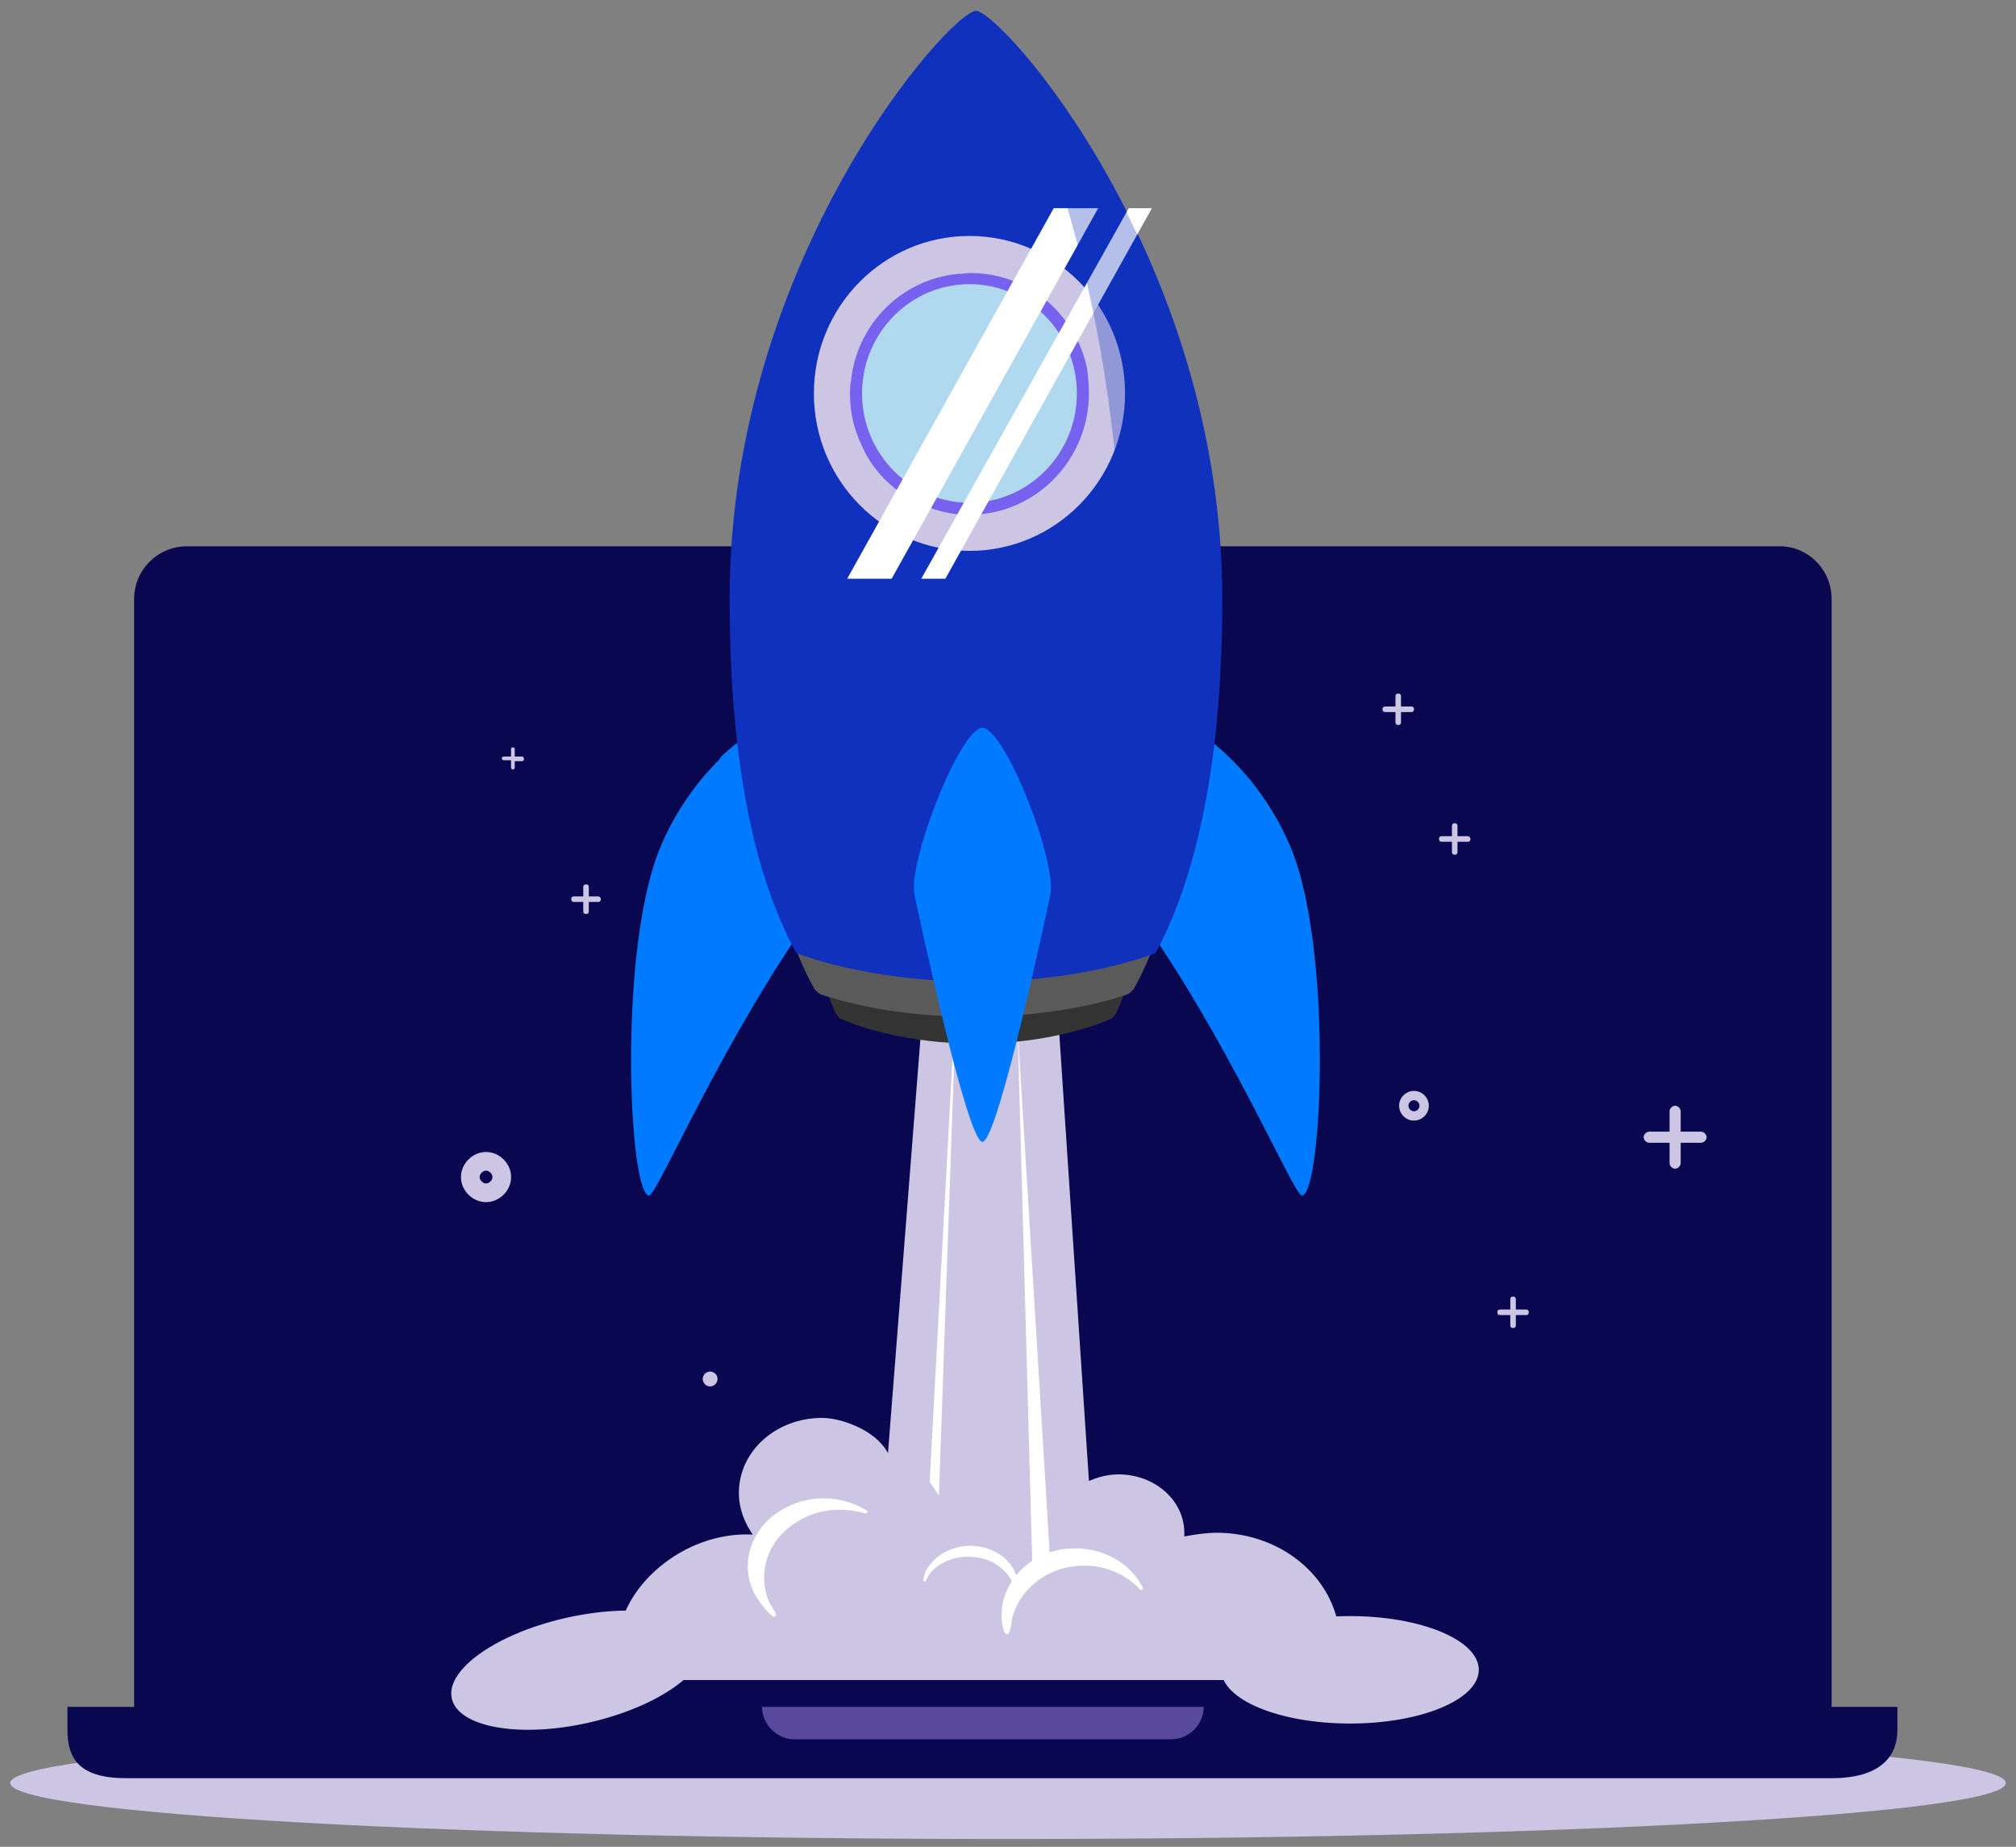 <svg width="107" height="98" viewBox="0 0 107 98" fill="none" xmlns="http://www.w3.org/2000/svg">
<rect x="0" y="0" width="107" height="98" fill="#808080" stroke="none"/>
<g clip-path="url(#clip0_65_1511)">
<g clip-path="url(#clip1_65_1511)">
<g clip-path="url(#clip2_65_1511)">
<path d="M53.5 97.588C82.749 97.588 106.46 96.258 106.46 94.618C106.46 92.978 82.749 91.649 53.5 91.649C24.251 91.649 0.541 92.978 0.541 94.618C0.541 96.258 24.251 97.588 53.5 97.588Z" fill="#CCC5E4"/>
<path d="M97.215 31.79V92.739H7.119V31.79C7.119 30.217 8.397 28.989 9.92 28.989H94.364C95.937 28.939 97.215 30.217 97.215 31.79Z" fill="#08074F"/>
<path d="M8.593 87.332V33.511C8.593 32.626 9.33 31.888 10.215 31.888H94.118C95.003 31.888 95.74 32.626 95.74 33.511V87.332C95.74 88.217 95.003 88.954 94.118 88.954H10.215C9.33 88.905 8.593 88.217 8.593 87.332Z" fill="#08074F"/>
<path d="M66.839 85.906C66.839 86.005 66.79 86.103 66.79 86.251" stroke="#50B3D1" stroke-width="0.439" stroke-miterlimit="10"/>
<path d="M100.705 90.576V91.804C100.705 93.23 99.771 94.36 97.215 94.36H6.676C4.12 94.36 3.58 93.23 3.58 91.804V90.576H100.705Z" fill="#08074F"/>
<path d="M63.89 90.576C63.89 91.51 63.103 92.296 62.169 92.296H42.164C41.23 92.296 40.444 91.51 40.444 90.576H63.89Z" fill="#59499D"/>
<path d="M70.723 89.151C70.969 88.512 71.116 87.873 71.116 87.185C71.116 83.941 68.167 81.336 64.579 81.336C63.989 81.336 63.399 81.434 62.858 81.532C62.858 81.483 62.858 81.385 62.858 81.336C62.858 79.615 61.285 78.239 59.368 78.239C58.779 78.239 58.287 78.386 57.796 78.583L56.075 52.631H49.047L47.13 77.109C46.441 75.831 44.574 75.241 43.64 75.241C41.182 75.241 39.216 77.01 39.216 79.222C39.216 80.058 39.511 80.795 39.953 81.434C36.218 81.237 32.826 84.334 32.826 87.185C32.826 87.873 32.974 88.561 33.219 89.151H70.723Z" fill="#CCC5E4"/>
<path d="M53.716 85.907C54.06 84.432 55.436 83.253 57.107 83.105C58.484 82.958 59.712 83.498 60.499 84.334C60.597 84.432 60.696 84.334 60.646 84.236C60.007 82.958 58.533 82.073 56.812 82.171C54.895 82.27 53.372 83.646 53.175 85.366C53.126 85.808 53.175 86.251 53.323 86.644C53.372 86.743 53.568 86.743 53.568 86.595C53.667 86.398 53.667 86.153 53.716 85.907Z" fill="white"/>
<path d="M49.39 83.449C50.078 82.662 51.307 82.416 52.339 82.76C53.175 83.055 53.716 83.694 53.912 84.432C53.912 84.481 54.06 84.481 54.06 84.432C54.109 83.498 53.568 82.613 52.536 82.22C51.406 81.777 50.029 82.121 49.341 83.055C49.145 83.301 49.046 83.547 48.997 83.842C48.997 83.94 49.095 83.94 49.145 83.891C49.194 83.744 49.292 83.596 49.39 83.449Z" fill="white"/>
<path d="M40.789 84.923C40.199 83.449 40.74 81.778 42.165 80.844C43.296 80.057 44.721 79.959 45.901 80.303C45.999 80.352 46.097 80.205 45.999 80.156C44.672 79.32 42.853 79.271 41.428 80.156C39.806 81.139 39.216 83.105 40.101 84.677C40.347 85.071 40.642 85.464 40.986 85.759C41.084 85.857 41.231 85.71 41.182 85.611C41.035 85.366 40.887 85.169 40.789 84.923Z" fill="white"/>
<path d="M54.01 54.547L54.797 83.252L55.731 82.711L54.01 54.547Z" fill="white"/>
<path d="M50.816 51.303L49.341 78.632L49.833 79.37L50.816 51.303Z" fill="white"/>
<path d="M71.656 91.461C75.429 91.461 78.488 90.185 78.488 88.61C78.488 87.036 75.429 85.759 71.656 85.759C67.882 85.759 64.824 87.036 64.824 88.61C64.824 90.185 67.882 91.461 71.656 91.461Z" fill="#CCC5E4"/>
<path d="M37.299 87.135C37.643 88.659 34.94 90.576 31.253 91.412C27.567 92.247 24.323 91.657 23.979 90.134C23.635 88.61 26.338 86.693 30.024 85.858C33.711 85.022 36.955 85.563 37.299 87.135Z" fill="#CCC5E4"/>
<path d="M38.478 50.074C38.478 50.32 38.281 50.468 38.085 50.468C37.839 50.468 37.691 50.271 37.691 50.074C37.691 49.878 37.888 49.681 38.085 49.681C38.281 49.632 38.478 49.829 38.478 50.074Z" stroke="#9DDBF4" stroke-width="0.439" stroke-miterlimit="10"/>
<path d="M47.572 33.854C47.572 34.1 47.375 34.247 47.178 34.247C46.933 34.247 46.785 34.051 46.785 33.854C46.785 33.608 46.982 33.461 47.178 33.461C47.375 33.412 47.572 33.608 47.572 33.854Z" stroke="#9DDBF4" stroke-width="0.439" stroke-miterlimit="10"/>
<path d="M77.898 44.373H77.357V43.832C77.357 43.734 77.308 43.685 77.21 43.685C77.111 43.685 77.062 43.734 77.062 43.832V44.373H76.522C76.423 44.373 76.374 44.422 76.374 44.52C76.374 44.619 76.423 44.668 76.522 44.668H77.062V45.209C77.062 45.307 77.111 45.356 77.21 45.356C77.308 45.356 77.357 45.307 77.357 45.209V44.668H77.898C77.996 44.668 78.045 44.619 78.045 44.52C78.045 44.422 77.947 44.373 77.898 44.373Z" fill="#CCC5E4"/>
<path d="M80.995 69.49H80.454V68.949C80.454 68.851 80.405 68.802 80.307 68.802C80.209 68.802 80.159 68.851 80.159 68.949V69.49H79.619C79.52 69.49 79.471 69.539 79.471 69.637C79.471 69.736 79.52 69.785 79.619 69.785H80.159V70.325C80.159 70.424 80.209 70.473 80.307 70.473C80.405 70.473 80.454 70.424 80.454 70.325V69.785H80.995C81.093 69.785 81.142 69.736 81.142 69.637C81.142 69.539 81.093 69.49 80.995 69.49Z" fill="#CCC5E4"/>
<path d="M74.9 37.491H74.359V36.95C74.359 36.852 74.31 36.803 74.212 36.803C74.114 36.803 74.064 36.852 74.064 36.95V37.491H73.524C73.426 37.491 73.376 37.54 73.376 37.639C73.376 37.737 73.426 37.786 73.524 37.786H74.064V38.327C74.064 38.425 74.114 38.474 74.212 38.474C74.31 38.474 74.359 38.425 74.359 38.327V37.786H74.9C74.999 37.786 75.048 37.737 75.048 37.639C75.048 37.54 74.999 37.491 74.9 37.491Z" fill="#CCC5E4"/>
<path d="M31.744 47.567H31.252V47.076C31.252 46.977 31.203 46.928 31.105 46.928C31.006 46.928 30.957 46.977 30.957 47.076V47.567H30.466C30.368 47.567 30.318 47.616 30.318 47.715C30.318 47.813 30.368 47.862 30.466 47.862H30.957V48.354C30.957 48.452 31.006 48.501 31.105 48.501C31.203 48.501 31.252 48.452 31.252 48.354V47.862H31.744C31.842 47.862 31.891 47.813 31.891 47.715C31.891 47.666 31.842 47.567 31.744 47.567Z" fill="#CCC5E4"/>
<path d="M90.284 60.052H89.203V58.971C89.203 58.823 89.055 58.676 88.908 58.676C88.76 58.676 88.613 58.823 88.613 58.971V60.052H87.532C87.384 60.052 87.237 60.2 87.237 60.347C87.237 60.494 87.384 60.642 87.532 60.642H88.613V61.723C88.613 61.871 88.76 62.018 88.908 62.018C89.055 62.018 89.203 61.871 89.203 61.723V60.642H90.284C90.432 60.642 90.579 60.494 90.579 60.347C90.579 60.2 90.432 60.052 90.284 60.052Z" fill="#CCC5E4"/>
<path d="M27.714 40.146H27.32V39.752C27.32 39.703 27.271 39.654 27.222 39.654C27.173 39.654 27.124 39.703 27.124 39.752V40.146H26.731C26.681 40.146 26.632 40.195 26.632 40.244C26.632 40.293 26.681 40.342 26.731 40.342H27.124V40.735C27.124 40.785 27.173 40.834 27.222 40.834C27.271 40.834 27.32 40.785 27.32 40.735V40.391H27.714C27.763 40.391 27.812 40.342 27.812 40.293C27.812 40.195 27.763 40.146 27.714 40.146Z" fill="#CCC5E4"/>
<path d="M37.691 73.57C37.908 73.57 38.084 73.394 38.084 73.176C38.084 72.959 37.908 72.783 37.691 72.783C37.474 72.783 37.298 72.959 37.298 73.176C37.298 73.394 37.474 73.57 37.691 73.57Z" fill="#CCC5E4"/>
<path fill-rule="evenodd" clip-rule="evenodd" d="M25.797 62.12C25.628 62.12 25.456 62.292 25.456 62.461C25.456 62.63 25.628 62.802 25.797 62.802C25.966 62.802 26.138 62.63 26.138 62.461C26.138 62.292 25.966 62.12 25.797 62.12ZM24.466 62.461C24.466 61.745 25.081 61.131 25.797 61.131C26.513 61.131 27.128 61.745 27.128 62.461C27.128 63.177 26.513 63.792 25.797 63.792C25.081 63.792 24.466 63.177 24.466 62.461Z" fill="#CCC5E4"/>
<path fill-rule="evenodd" clip-rule="evenodd" d="M75.047 58.383C74.889 58.383 74.754 58.518 74.754 58.676C74.754 58.834 74.889 58.969 75.047 58.969C75.205 58.969 75.34 58.834 75.34 58.676C75.34 58.518 75.205 58.383 75.047 58.383ZM74.259 58.676C74.259 58.245 74.615 57.888 75.047 57.888C75.478 57.888 75.835 58.245 75.835 58.676C75.835 59.108 75.478 59.465 75.047 59.465C74.615 59.465 74.259 59.108 74.259 58.676Z" fill="#CCC5E4"/>
<path d="M43.442 48.059C38.429 54.94 34.89 63.444 34.447 63.444C33.366 63.395 32.776 50.222 35.087 44.864C37.102 40.145 41.132 37.688 42.705 37.639C43.836 37.639 43.442 48.059 43.442 48.059Z" fill="#007AFF"/>
<path d="M40.886 38.228C40.1 38.671 39.166 39.31 38.232 40.195C38.232 40.342 37.642 47.223 39.658 53.81C40.739 51.991 41.919 50.074 43.246 48.256L40.886 38.228Z" fill="#007AFF"/>
<path d="M60.105 48.059C65.118 54.94 68.657 63.443 69.1 63.443C70.181 63.394 70.771 50.221 68.461 44.864C66.445 40.145 62.415 37.688 60.842 37.638C59.712 37.638 60.105 48.059 60.105 48.059Z" fill="#007AFF"/>
<path d="M58.876 54.105C59.023 54.056 59.171 53.908 59.269 53.712C60.891 50.026 61.874 44.52 61.874 36.754C61.874 20.141 52.83 9.72 51.798 9.72C50.766 9.72 41.722 20.141 41.722 36.754C41.722 44.471 42.705 50.026 44.327 53.712C44.425 53.908 44.523 54.056 44.72 54.105C45.506 54.449 48.111 55.383 51.847 55.383C55.484 55.383 58.089 54.449 58.876 54.105Z" fill="#333333"/>
<path d="M59.81 52.777C59.958 52.728 60.105 52.581 60.204 52.433C62.022 49.14 63.104 44.274 63.104 37.393C63.104 22.647 52.88 4.362 51.7 4.362C50.521 4.362 40.297 22.647 40.297 37.393C40.297 44.274 41.378 49.14 43.197 52.433C43.295 52.581 43.443 52.728 43.59 52.777C44.475 53.072 47.375 53.957 51.651 53.957C56.026 53.957 58.975 53.072 59.81 52.777Z" fill="#5A5A5A"/>
<path d="M61.334 50.566C63.497 46.535 64.873 40.441 64.873 31.79C64.873 13.702 53.126 0.578 51.799 0.578C50.471 0.578 38.724 13.702 38.724 31.79C38.724 40.441 40.051 46.535 42.263 50.566C42.263 50.566 45.9 52.09 51.848 52.09C57.648 52.09 61.334 50.566 61.334 50.566Z" fill="#1031BD"/>
<path d="M51.454 29.233C56.015 29.233 59.712 25.492 59.712 20.877C59.712 16.262 56.015 12.521 51.454 12.521C46.894 12.521 43.197 16.262 43.197 20.877C43.197 25.492 46.894 29.233 51.454 29.233Z" fill="#CCC5E4"/>
<path d="M57.795 20.878C57.795 24.417 54.944 27.317 51.455 27.317C50.963 27.317 50.521 27.268 50.127 27.17C49.439 27.022 48.751 26.727 48.161 26.383C47.129 25.744 46.293 24.86 45.802 23.778C45.36 22.893 45.114 21.959 45.114 20.927C45.114 20.681 45.114 20.485 45.163 20.239C45.458 17.241 47.817 14.832 50.816 14.537C51.061 14.537 51.258 14.488 51.504 14.488C52.536 14.488 53.519 14.734 54.355 15.177C55.436 15.717 56.321 16.553 56.91 17.585C57.304 18.175 57.549 18.863 57.697 19.551C57.746 19.944 57.795 20.387 57.795 20.878Z" fill="#7762EF"/>
<path d="M51.455 15.078C48.309 15.078 45.753 17.683 45.753 20.878C45.753 24.073 48.309 26.678 51.455 26.678C54.6 26.678 57.156 24.073 57.156 20.878C57.156 17.683 54.6 15.078 51.455 15.078Z" fill="#B0D9EF"/>
<path d="M52.142 38.622C50.962 38.622 48.112 45.847 48.554 47.568C48.554 47.568 51.306 60.593 52.142 60.593C52.978 60.593 55.73 47.568 55.73 47.568C56.173 45.798 53.322 38.622 52.142 38.622Z" fill="#007AFF"/>
<path d="M58.286 11.048H55.927L44.966 30.709H47.325L58.286 11.048Z" fill="white"/>
<path d="M61.137 11.048H59.909L48.898 30.709H50.176L61.137 11.048Z" fill="white"/>
<path opacity="0.31" d="M51.749 0.578C53.076 0.578 59.564 13.702 59.564 31.79C59.564 40.244 58.09 47.764 55.976 51.844C59.368 51.401 61.334 50.566 61.334 50.566C63.496 46.535 64.873 40.441 64.873 31.79C64.824 13.702 53.076 0.578 51.749 0.578Z" fill="#1031BD"/>
</g>
</g>
</g>
<defs>
<clipPath id="clip0_65_1511">
<rect width="107" height="98" fill="white"/>
</clipPath>
<clipPath id="clip1_65_1511">
<rect width="107" height="98" fill="white"/>
</clipPath>
<clipPath id="clip2_65_1511">
<rect width="106.909" height="98" fill="white" transform="translate(0.045)"/>
</clipPath>
</defs>
</svg>

